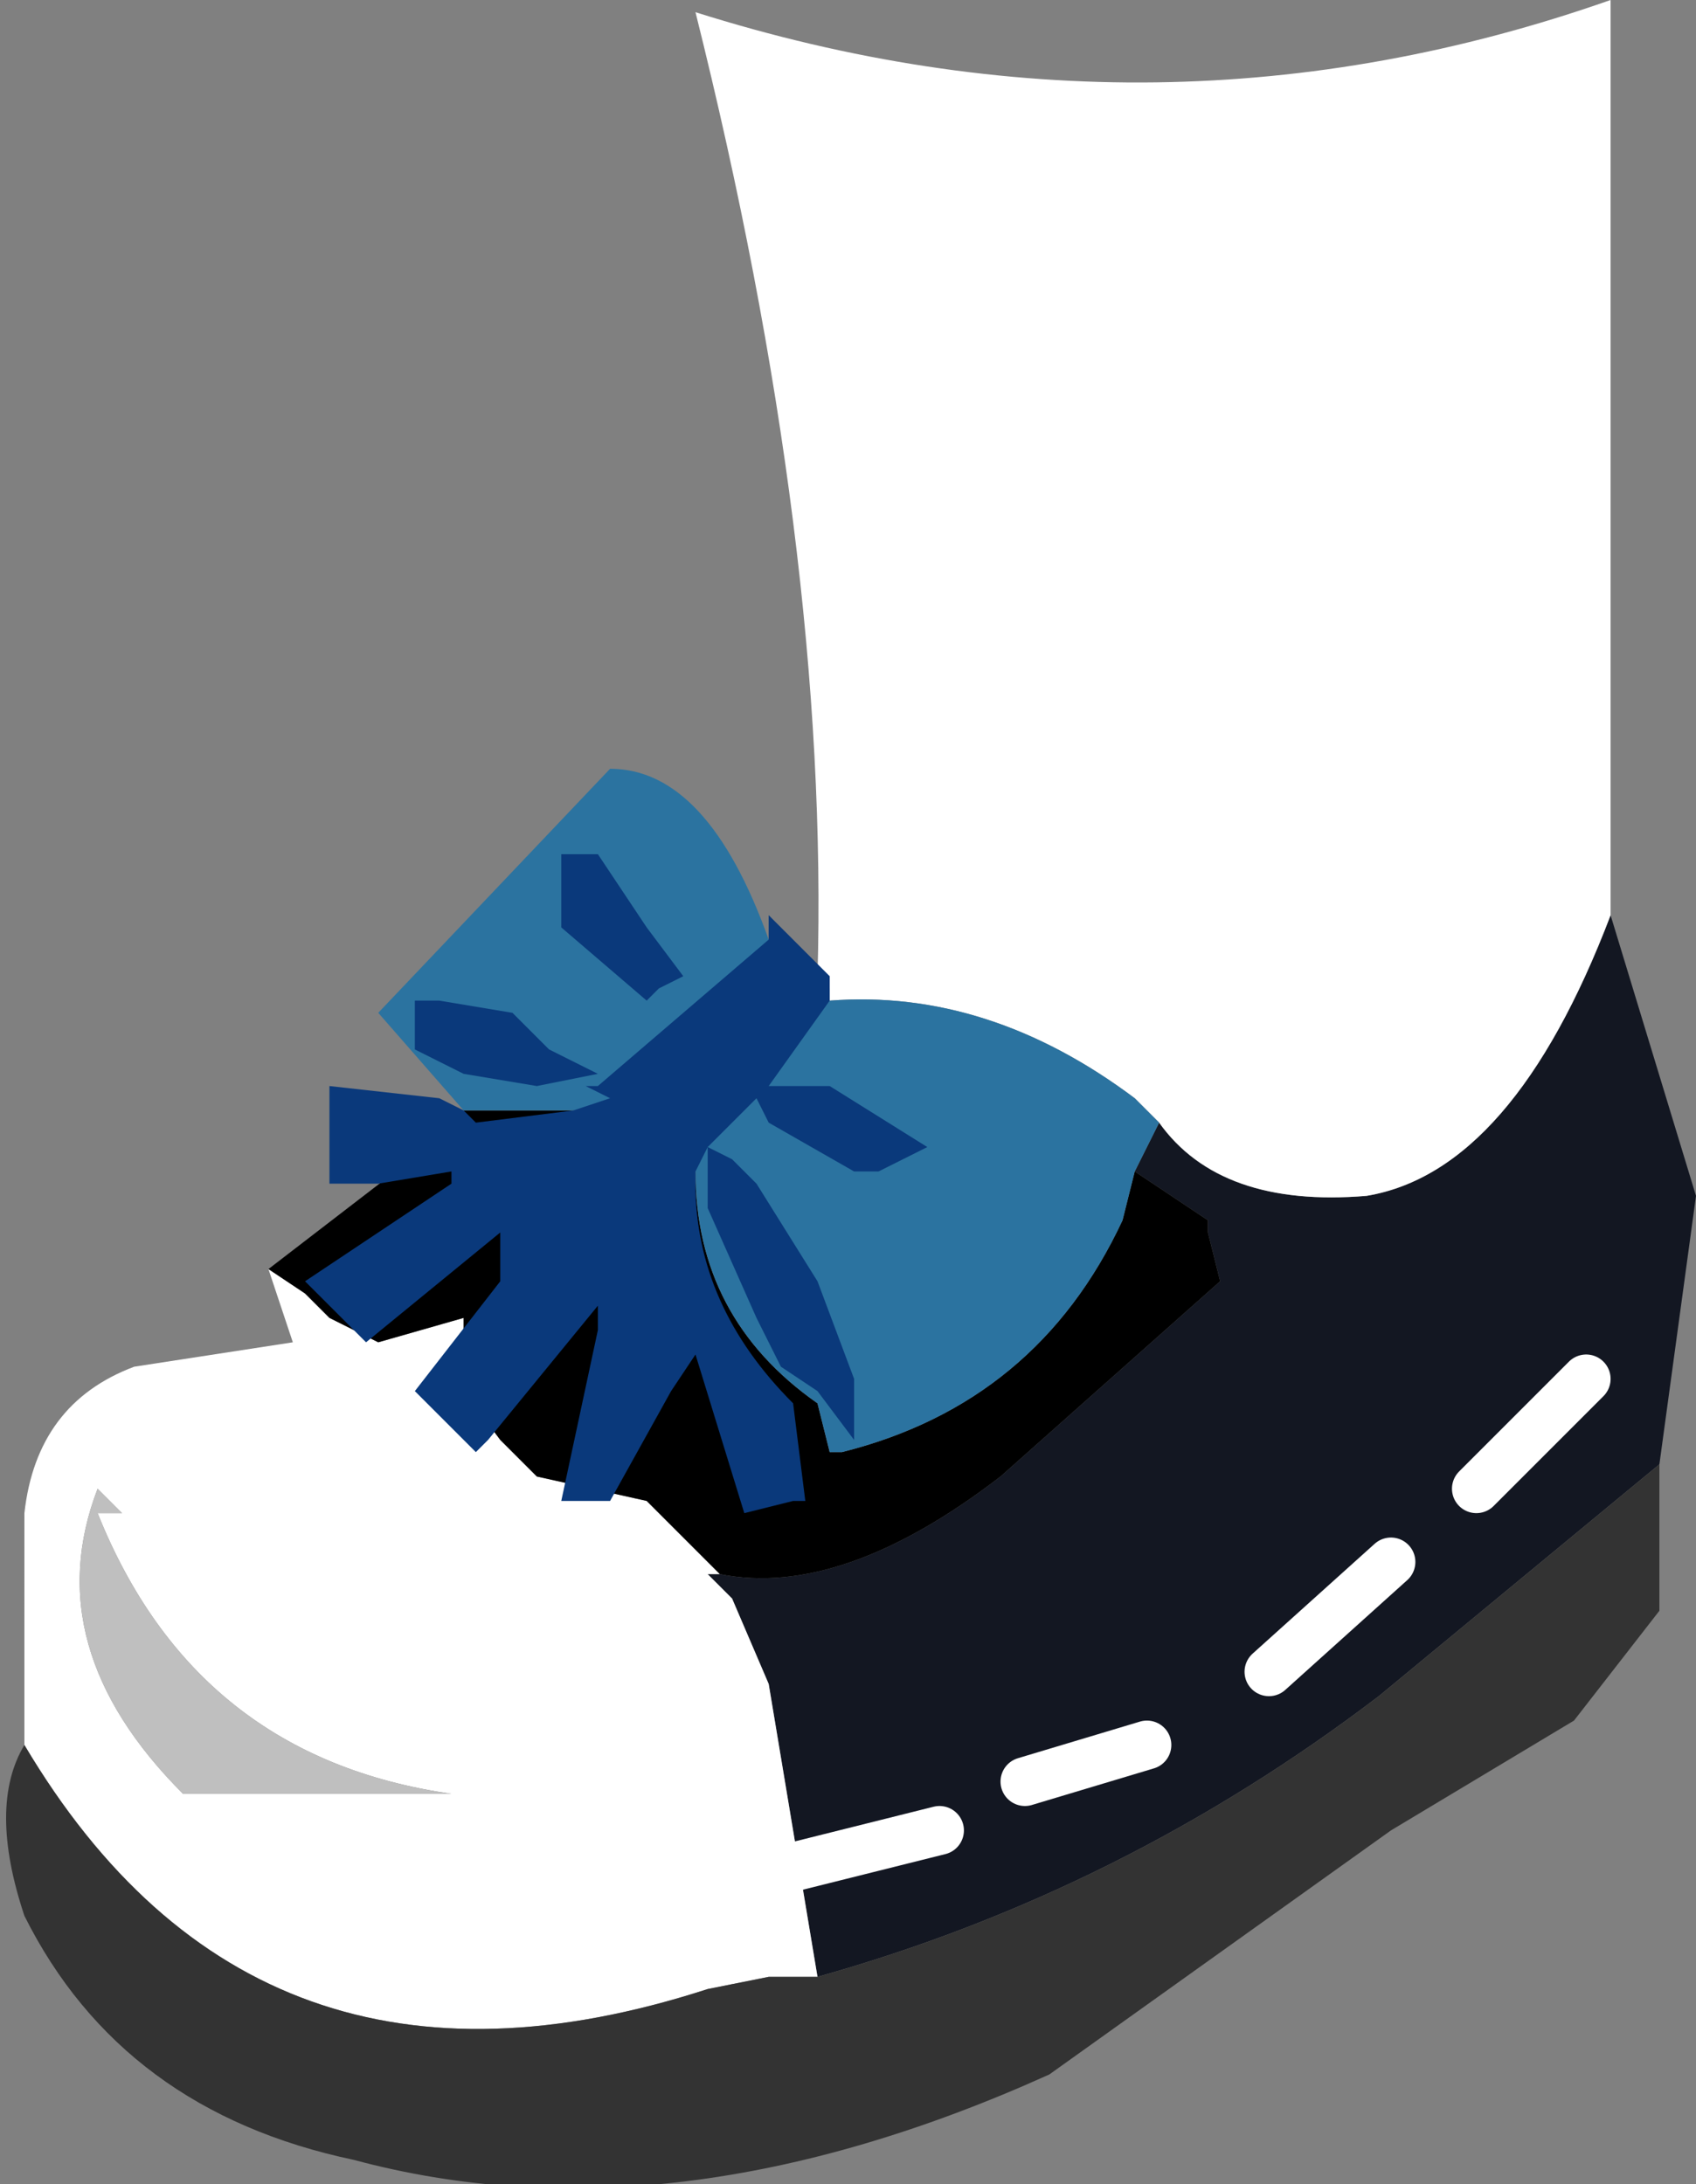 <svg xmlns="http://www.w3.org/2000/svg" xmlns:ffdec="https://www.free-decompiler.com/flash" xmlns:xlink="http://www.w3.org/1999/xlink" ffdec:objectType="frame" width="6.95" height="8.95"><rect width="100%" height="100%" fill="#808080" stroke="none"/><use ffdec:characterId="1" xlink:href="#a" width="6.95" height="8.95"/><defs><g id="a"><path fill="#131722" fill-rule="evenodd" d="M4.75 4.6q.25.35.85.3.6-.1 1-1.15l.35 1.15L6.8 6l-1.15.95q-1.05.8-2.3 1.15l-.2-1.2L3 6.55l-.1-.1h.05q.5.1 1.15-.4l.9-.8-.05-.2V5l-.3-.2z"/><path fill="#fff" fill-rule="evenodd" d="M6.6 3.75q-.4 1.05-1 1.15-.6.05-.85-.3l-.1-.1q-.6-.45-1.25-.4v-.05L3.35 4q.05-1.75-.5-3.95Q4.75.65 6.6 0zm-3.65 2.7H2.9l.1.1.15.35.2 1.2h-.2l-.25.05q-1.85.6-2.8-1V6.2q.05-.45.45-.6l.65-.1-.1-.3.15.1.1.1.2.1.35-.1v.3l.15.2.15.15.45.1zM.4 6.2h.1l-.1-.1q-.25.65.35 1.25h1.1Q.8 7.2.4 6.2"/><path fill-rule="evenodd" d="m4.65 4.8.3.2v.05l.05.2-.9.8q-.65.5-1.15.4l-.3-.3-.45-.1-.15-.15-.15-.2v-.3l-.35.1-.2-.1-.1-.1-.15-.1.65-.5.15-.15h.6l.35.25q0 .6.5.95l.05.2h.05q.8-.2 1.15-.95z"/><path fill="#bfbfbf" fill-rule="evenodd" d="M.4 6.2q.4 1 1.45 1.15H.75Q.15 6.75.4 6.1l.1.1z"/><path fill="#333" fill-rule="evenodd" d="M3.35 8.1q1.25-.35 2.3-1.15L6.8 6v.6l-.35.45-.75.45-1.4 1q-1.55.7-2.85.35-.95-.2-1.35-1-.15-.45 0-.7.95 1.6 2.8 1l.25-.05z"/><path fill="none" stroke="#fff" stroke-linecap="round" stroke-linejoin="round" stroke-width=".2" d="m5.2 6.85.5-.45m-1.5.9.5-.15m-1.45.5.6-.15m2.2-1.4.45-.45"/><path fill="#2b73a0" fill-rule="evenodd" d="m4.65 4.5.1.1-.1.2-.05.2q-.35.75-1.15.95H3.4l-.05-.2q-.5-.35-.5-.95l-.35-.25h-.6l-.35-.4.95-1q.4 0 .65.7v-.1l.2.25.05.05v.05q.65-.05 1.25.4"/><path fill="#0a397b" fill-rule="evenodd" d="M1.35 4.85v-.4l.45.05.1.05.05.05.4-.05.15-.05-.1-.05h.05l.7-.6v-.1L3.4 4v.1l-.25.35h.25l.4.25-.2.1h-.1l-.35-.2-.05-.1-.2.2-.05.1v.05q0 .5.4.9l.05.4h-.05l-.2.05-.2-.65-.1.15-.25.45h-.2l.15-.7v-.1L2 5.9l-.05.05-.25-.25.35-.45v-.2l-.55.45-.25-.25.6-.4V4.8l-.3.05zM2.3 3.5h.15l.2.3.15.2-.1.05-.05.05-.35-.3zm-.2.65.15.15.2.1-.25.05-.3-.05-.2-.1v-.2h.1zm.8.55.1.05.1.1.25.4.15.4v.25l-.15-.2-.15-.1-.1-.2-.2-.45z"/></g></defs></svg>